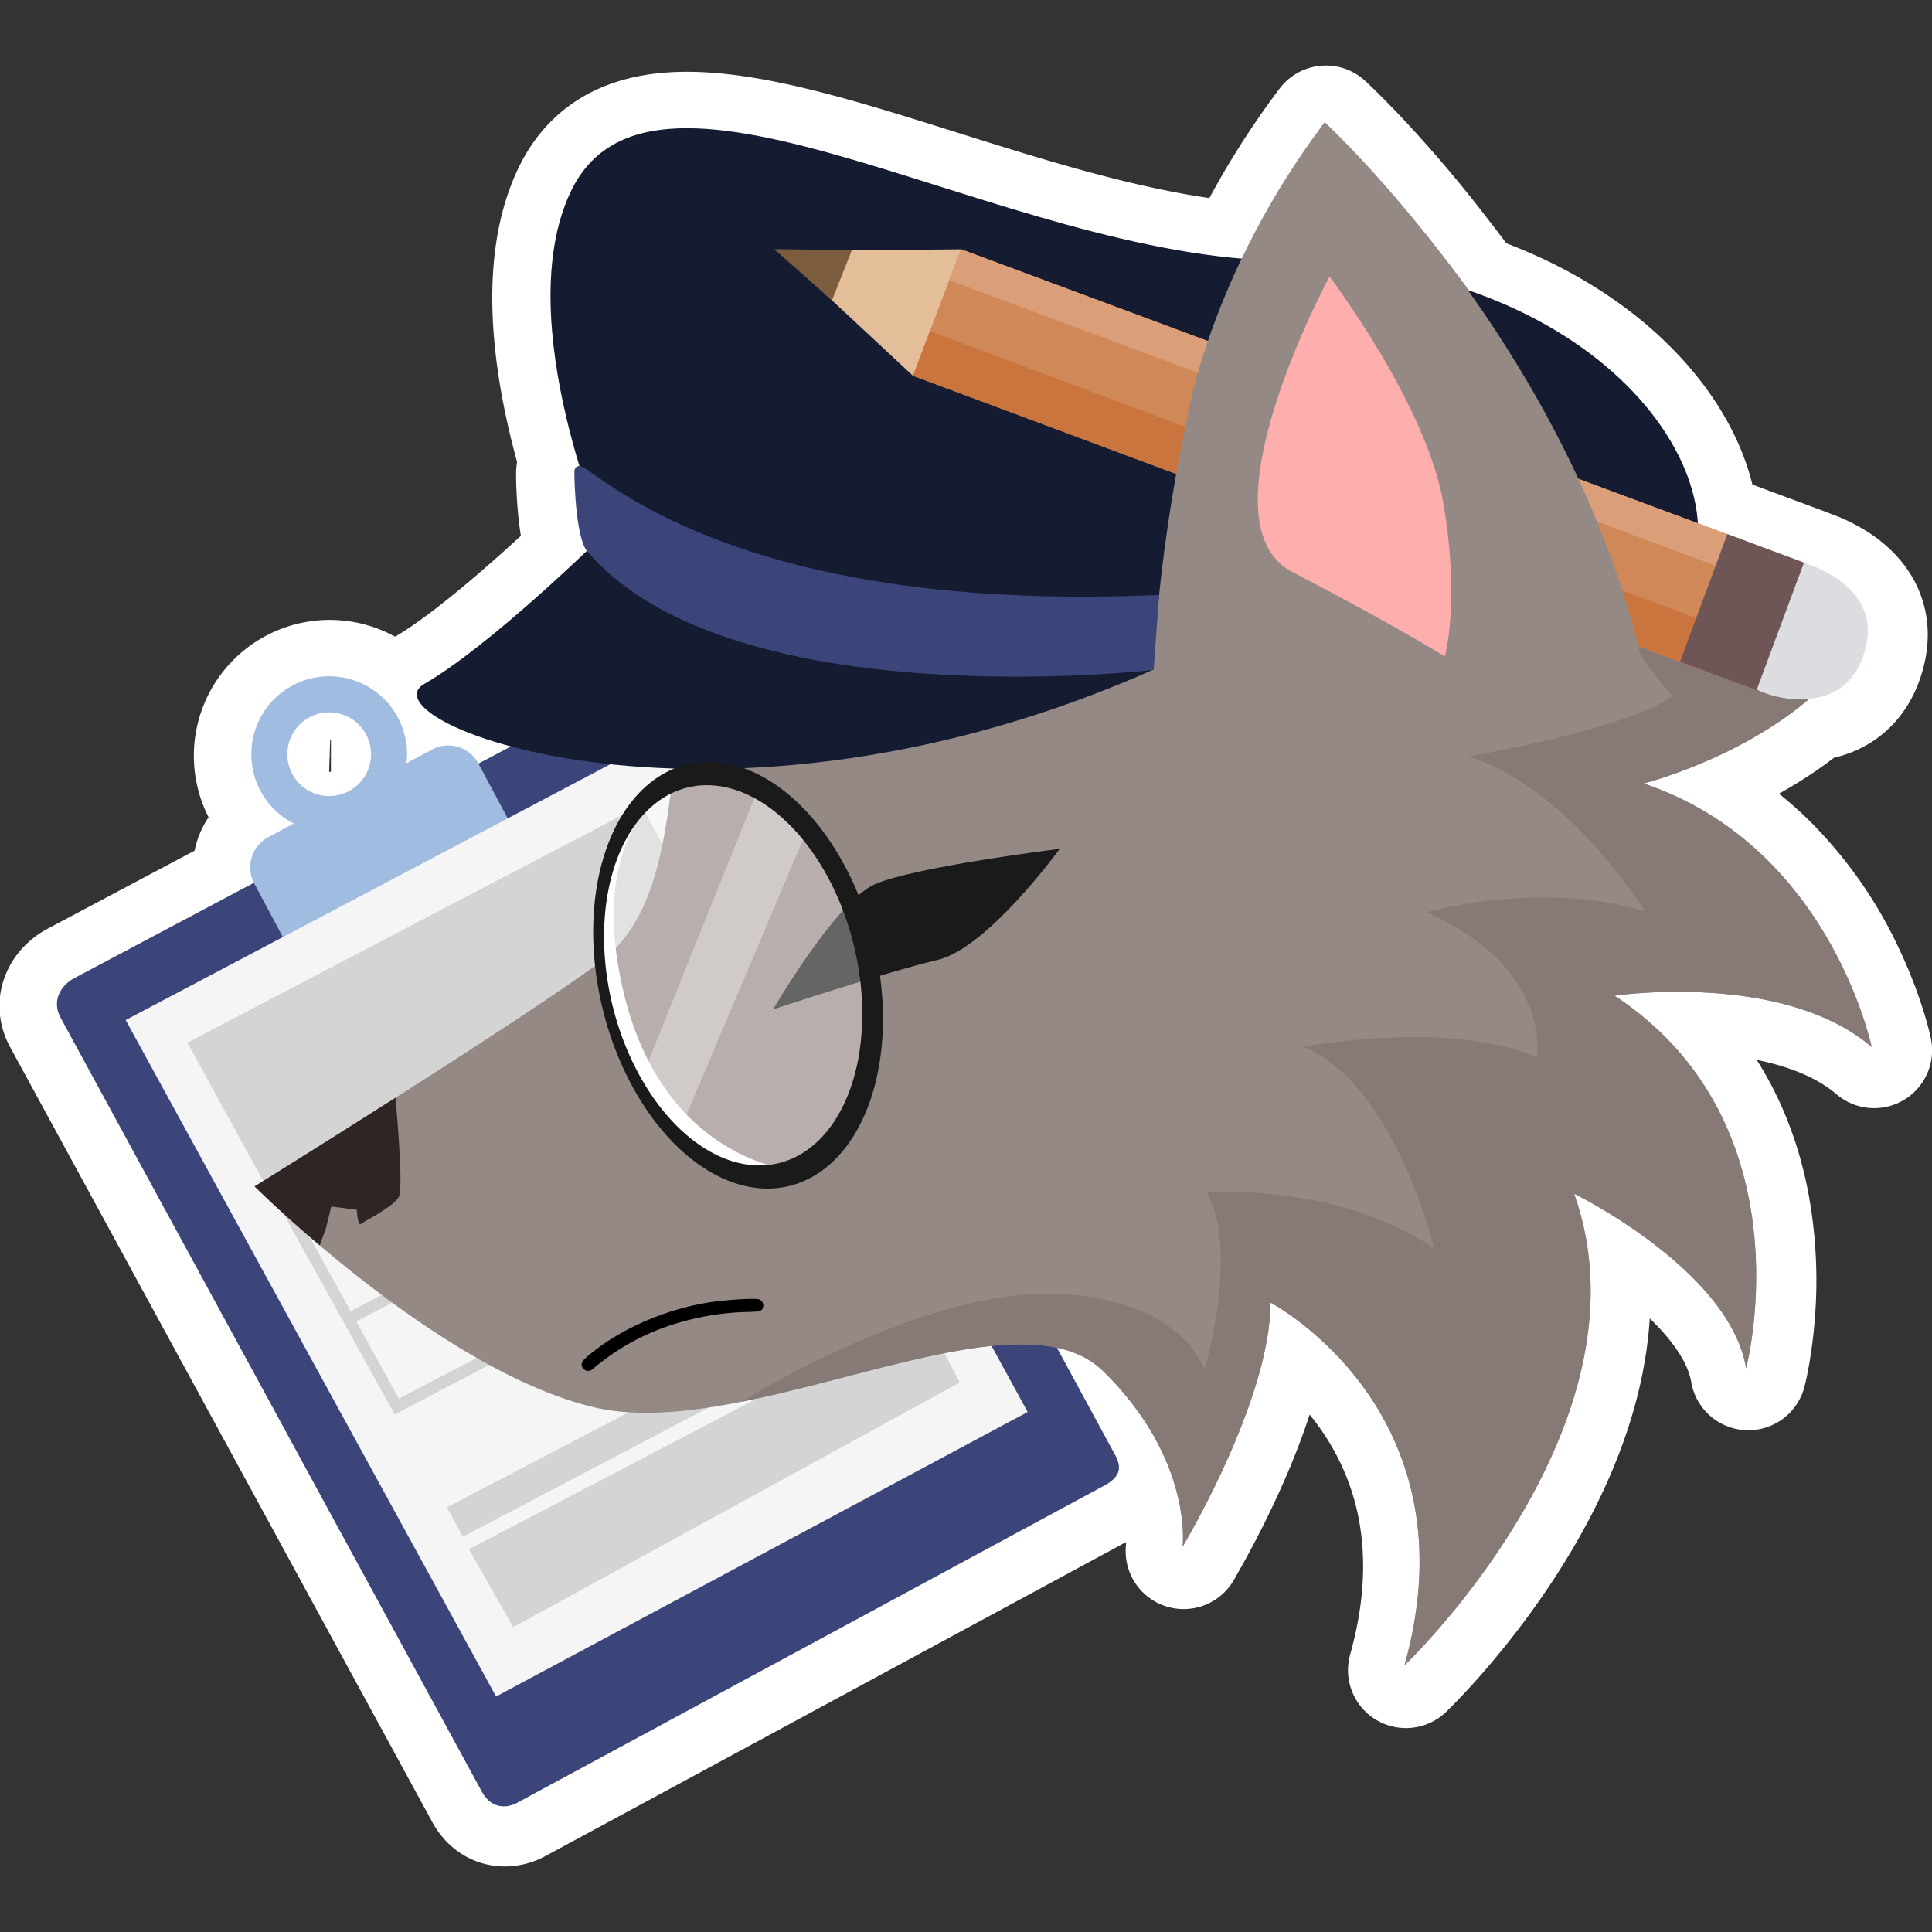 <svg width="100" height="100" viewBox="0 0 26.458 26.458" version="1.1" id="svg5" xmlns="http://www.w3.org/2000/svg"><rect x="0" y="0" width="26.458" height="26.458" fill="#333333" stroke="none"/><defs id="defs2"><pattern id="EMFhbasepattern" patternUnits="userSpaceOnUse" width="6" height="6" x="0" y="0"/><pattern id="EMFhbasepattern-5" patternUnits="userSpaceOnUse" width="6" height="6" x="0" y="0"/><pattern id="EMFhbasepattern-4" patternUnits="userSpaceOnUse" width="6" height="6" x="0" y="0"/><pattern id="EMFhbasepattern-6" patternUnits="userSpaceOnUse" width="6" height="6" x="0" y="0"/><pattern id="EMFhbasepattern-2" patternUnits="userSpaceOnUse" width="6" height="6" x="0" y="0"/><pattern id="EMFhbasepattern-66" patternUnits="userSpaceOnUse" width="6" height="6" x="0" y="0"/><pattern id="EMFhbasepattern-3" patternUnits="userSpaceOnUse" width="6" height="6" x="0" y="0"/></defs><g id="layer1" transform="translate(14.006 -60.026)"><g id="g7801" transform="translate(-3.737 .76)"><path id="path14973-3-0-6-2-7" d="M7.888 60.957A10.937 10.937 0 0 0 6.75 62.83c-3.741-.314-8.131-3.205-9.21-.907-.52 1.104-.196 2.704.122 3.753-.055-.004-.07.05-.07.072-.002.16.024.912.175 1.098-.353.337-1.489 1.4-2.232 1.828-.327.188.143.576 1.168.852l-.411.218h0a.469.469 0 0 0-.637-.192l-.35.187a1.067 1.067 0 0 0-.118-.627 1.067 1.067 0 0 0-1.444-.437 1.067 1.067 0 0 0-.437 1.445 1.067 1.067 0 0 0 .455.446l-.349.187a.469.469 0 0 0-.197.626l-2.472 1.313c-.16.09-.304.294-.177.533l5.785 10.62c.13.227.345.218.492.13l8.052-4.354c.205-.119.221-.25.106-.442l-.758-1.395c.117.027.226.064.326.115.105.053.2.12.284.202.387.38.638.758.8 1.098.098.204.164.394.207.562a2.567 2.567 0 0 1 .084.693l-.004.054.051-.09c.23-.4 1.152-2.08 1.156-3.26a3.545 3.545 0 0 1 .425.286c.373.29.91.807 1.262 1.58.176.386.306.836.345 1.354.04.518-.01 1.103-.194 1.76 0 0 3.459-3.297 2.328-6.475l.092.047a7.45 7.45 0 0 1 1.003.643c.14.108.283.226.42.353.408.382.76.845.846 1.353 0 0 .086-.326.122-.83l.01-.155a5.793 5.793 0 0 0-.088-1.313 4.801 4.801 0 0 0-.163-.632l-.004-.01c-.07-.21-.158-.42-.267-.628l-.008-.014a4.164 4.164 0 0 0-.11-.195l-.01-.016a4.044 4.044 0 0 0-.528-.69v0a4.198 4.198 0 0 0-.404-.372 4.569 4.569 0 0 0-.354-.26l.1-.012c.066-.007.16-.017.278-.024a7.39 7.39 0 0 1 .927-.003c.17.01.349.028.53.056.596.09 1.223.287 1.692.687v0c0-.002-.095-.456-.378-1.054a5.323 5.323 0 0 0-1.033-1.49 4.382 4.382 0 0 0-1.022-.768l-.051-.028a4.365 4.365 0 0 0-.645-.276s1.273-.32 2.244-1.138c.35-.028.691-.217.804-.74.165-.768-.66-1.07-.856-1.13l.001-.004-1.053-.391v.002l-.39-.145c-.06-1.16-1.182-2.549-3.154-3.223a19.313 19.313 0 0 0-.4-.531c-.864-1.124-1.575-1.775-1.575-1.775zm-13.625 8.086a.574.574 0 0 1 .488.302.574.574 0 0 1-.235.776.574.574 0 0 1-.777-.234.574.574 0 0 1 .235-.776.574.574 0 0 1 .29-.068z" fill="#205aa3" fill-opacity="1" stroke="#fff" stroke-width="1.587" stroke-linecap="round" stroke-linejoin="round" stroke-dasharray="none" stroke-opacity="1" paint-order="fill markers stroke"/><g id="g38544-6-3" transform="matrix(.889 0 0 .889 29.251 -30.954)"><g id="g36421-9-8-7" transform="matrix(.879 -.346 .346 .879 -39.05 44.77)"><path d="m-32.474 69.57 1.772 14.282c.046.31.287.394.489.36l10.814-1.308c.279-.043.354-.179.31-.442l-1.743-14.17c-.017-.16-.102-.494-.547-.444l-10.666 1.21c-.217.03-.465.193-.429.513z" id="path14973-3-0-8-8" fill="#3b4579" fill-opacity="1" stroke="none" stroke-width=".265px" stroke-linecap="butt" stroke-linejoin="miter" stroke-opacity="1"/><path id="path18055-6-0-1-8" d="M-26.972 65.92a1.27 1.27 0 0 0-1.113 1.408 1.27 1.27 0 0 0 .31.693l-.468.055a.558.558 0 0 0-.49.62l.11.948a.558.558 0 0 0 .62.49l3.008-.35a.558.558 0 0 0 .49-.621l-.11-.948a.558.558 0 0 0-.621-.49l-.468.054a1.27 1.27 0 0 0 .142-.746 1.27 1.27 0 0 0-1.41-1.114zm.069.583a.683.683 0 0 1 .757.598.683.683 0 0 1-.599.758.683.683 0 0 1-.757-.6.683.683 0 0 1 .599-.756z" fill="#a1bce1" fill-opacity="1" stroke="none" stroke-width=".767" stroke-linecap="round" stroke-linejoin="round" paint-order="fill markers stroke" stop-color="#000"/><path d="m-31.5 69.999 1.58 12.477 9.766-1.142-1.561-12.422z" id="path14973-0-1-4-3-2" fill="#f5f5f5" fill-opacity="1" stroke="none" stroke-width=".22px" stroke-linecap="butt" stroke-linejoin="miter" stroke-opacity="1"/><path d="m-30.698 70.71.333 2.627 8.301-.906-.329-2.613z" id="path14973-0-4-0-6-8-3" fill="#d4d4d4" fill-opacity="1" stroke="none" stroke-width=".055px" stroke-linecap="butt" stroke-linejoin="miter" stroke-opacity="1"/><path d="m-29.536 79.312.068.541 8.3-.906-.063-.527z" id="path14973-0-4-4-6-5-6-7-6-2-2" fill="#d4d4d4" fill-opacity="1" stroke="none" stroke-width=".055px" stroke-linecap="butt" stroke-linejoin="miter" stroke-opacity="1"/><path d="m-29.452 80.079.207 1.447 8.236-1.045-.137-1.294z" id="path14973-0-4-4-6-5-6-9-2-7-5-8" fill="#d4d4d4" fill-opacity="1" stroke="none" stroke-width=".055px" stroke-linecap="butt" stroke-linejoin="miter" stroke-opacity="1"/><g id="g23480-6-5-1-9" transform="translate(-46.162 5.463) scale(.953)"><path d="m16.658 71.586.54 4.1 8.71-.951-.535-4.085z" id="path14973-0-4-2-7-3-6-9" fill="#d4d4d4" fill-opacity="1" stroke="none" stroke-width=".058px" stroke-linecap="butt" stroke-linejoin="miter" stroke-opacity="1"/><path d="m16.88 71.747.483 3.711 8.325-.89-.462-3.719z" id="path14973-0-4-2-2-1-8-9-4" fill="#f5f5f5" fill-opacity="1" stroke="none" stroke-width=".05px" stroke-linecap="butt" stroke-linejoin="miter" stroke-opacity="1"/><path d="M16.853 72.086v.204l8.464-.935-.021-.174z" id="path14973-0-4-4-3-9-5-1-0" fill="#d4d4d4" fill-opacity="1" stroke="none" stroke-width=".058px" stroke-linecap="butt" stroke-linejoin="miter" stroke-opacity="1"/><path d="M17.066 73.772v.204l8.465-.935-.022-.174z" id="path14973-0-4-4-3-4-7-3-0-2" fill="#d4d4d4" fill-opacity="1" stroke="none" stroke-width=".058px" stroke-linecap="butt" stroke-linejoin="miter" stroke-opacity="1"/><path d="m20.022 71.3-.202.016.479 3.887.174-.022z" id="path14973-0-4-4-3-7-3-5-9-1" fill="#d4d4d4" fill-opacity="1" stroke="none" stroke-width=".035px" stroke-linecap="butt" stroke-linejoin="miter" stroke-opacity="1"/></g></g><g id="g6346-8-2-9-3" transform="translate(-40.573 102.34) scale(.265)"><path id="path9739-3-9-3-1-8" d="M86.856 76.314c-.962-5.735-10.001-10.15-10.001-10.15 4.79 13.459-9.859 27.42-9.859 27.42 4.149-14.82-7.787-21.09-7.787-21.09-.016 5.712-5.113 14.19-5.113 14.19s.64-5.034-4.602-10.194c-3.797-3.735-12.908.157-21.066 1.772-3.105.618-6.071.905-8.553.316-5.664-1.345-12.01-6.08-15.937-9.409C1.624 67.21.152 65.738.152 65.738s3.795-2.354 8.19-5.153c4.458-2.839 9.534-6.133 11.881-7.875 4.657-3.46 3.624-11.598 5.007-13.493 1.385-1.897 17.458-15.771 17.458-15.771 5.937-4.396 11.697-2.495 11.697-2.495 1.494-7.912 7.97-17.072 7.97-17.072a81.798 81.798 0 0 1 9.17 10.867c4.056 5.862 7.439 16.18 7.646 16.82a.32.32 0 0 0 .01.032c4.673 3.064 13.833 3.086 13.833 3.086-3.874 5.559-12.117 7.633-12.117 7.633 10.838 3.637 13.255 15.315 13.255 15.315-5.178-4.422-14.942-2.98-14.942-2.98 11.37 7.51 7.646 21.662 7.646 21.662z" fill="#958986" fill-opacity="1" stroke-width=".393"/><path id="path9741-7-9-9-1" d="M30.297 55.445s3.63-6.257 5.914-7.27c2.283-1.014 10.746-2.061 10.746-2.061s-4.19 5.778-7.103 6.46c-2.912.68-9.557 2.871-9.557 2.871z" fill="#1a1a1a" fill-opacity="1" stroke-width=".479"/><path id="path9743-5-1-7-7-6" d="M8.541 66.34c-.287.572-2.023 1.428-2.209 1.579-.185.153-.24-.822-.24-.822l-1.483-.19-.306 1.254-.365 1.008C1.624 67.21.152 65.738.152 65.738s3.795-2.354 8.19-5.153c0 0 .488 5.185.2 5.754z" fill="#302525" fill-opacity="1" stroke-width=".393"/><path id="path9745-8-2-2-0-2" d="M86.856 76.314c-.962-5.735-10.001-10.15-10.001-10.15 4.79 13.459-9.859 27.42-9.859 27.42 4.149-14.82-7.787-21.09-7.787-21.09-.016 5.712-5.113 14.19-5.113 14.19s.64-5.034-4.602-10.194c-3.797-3.735-12.908.157-21.066 1.772 0 0 10.421-6.481 18.06-6.288 7.64.192 8.87 4.435 8.87 4.435s2.055-6.79.155-10.31c0 0 7.451-.641 13.207 3.23 0 0-2.3-9.532-7.585-11.71 0 0 8.575-1.607 13.547.622 0 0 .966-5.155-6.41-8.438 0 0 6.675-1.915 12.723-.04 0 0-4.525-7.29-10.312-9.016 0 0 9.039-1.497 11.896-3.51a15.607 15.607 0 0 1-3.398-5.639c4.673 3.064 13.833 3.086 13.833 3.086-3.874 5.559-12.117 7.633-12.117 7.633 10.838 3.637 13.255 15.315 13.255 15.315-5.178-4.422-14.942-2.98-14.942-2.98 11.37 7.51 7.646 21.662 7.646 21.662z" fill="#877a76" fill-opacity="1" stroke-width=".393"/><g id="g3477-9-9-2-7" transform="matrix(1.074 .028 -.012 .937 49.937 -7.493)" fill="#1a1a1a" fill-opacity="1"><path d="M3.074 45.867c-23.556 12.916-43.176 4.618-39.705 2.209 3.472-2.41 9.163-9.04 9.163-9.04s5.686 5.486 30.542 6.83z" id="path647-7-4-3-1" fill="#151c32" fill-opacity="1" stroke="none" stroke-width="1.262px" stroke-linecap="butt" stroke-linejoin="miter" stroke-opacity="1"/><path d="M-26.84 39.062s-5.418-13.617-2.226-21.712c4.361-11.06 23.471 3.433 38.67 3.085 17.44-.399 26.048 13.703 21.288 20.708-1.988 2.926-27.818 4.724-27.818 4.724s-4.642.642-10.844.003c-5.832-.602-13.043-2.337-19.07-6.808z" id="path649-7-9-8-5" fill="#151c32" fill-opacity="1" stroke="none" stroke-width="1.262px" stroke-linecap="butt" stroke-linejoin="miter" stroke-opacity="1"/></g><g id="g74004-5-0-1-0-9-0-9-5-4-3-0" transform="rotate(65.154 303.448 30.117) scale(.929)"><path d="m189.628 280.023-4.701 10.394 10.61-4.324c.073-2.935-2.375-6.51-5.91-6.07z" id="path73053-8-1-3-4-9-0-4-3-8-5-4" fill="#e4be99" fill-opacity="1" stroke="none" stroke-width=".305px" stroke-linecap="butt" stroke-linejoin="miter" stroke-opacity="1"/><path d="m226.802 243.166-37.188 36.87 5.924 6.056 37.556-37.171z" id="path72759-0-5-7-1-8-9-8-9-0-94-9" fill="#d18858" fill-opacity="1" stroke="none" stroke-width=".307px" stroke-linecap="butt" stroke-linejoin="miter" stroke-opacity="1"/><path d="m230.938 246.95-37.488 37.012 2.088 2.13 37.556-37.171z" id="path72759-6-0-6-3-7-7-9-0-2-1-5-0" fill="#ca753d" fill-opacity="1" stroke="none" stroke-width=".307px" stroke-linecap="butt" stroke-linejoin="miter" stroke-opacity="1"/><path d="m226.802 243.166-37.188 36.87 1.443 1.49 38.189-37.82z" id="path72759-4-5-3-5-0-0-0-4-0-8-3-6" fill="#da9f78" fill-opacity="1" stroke="none" stroke-width=".307px" stroke-linecap="butt" stroke-linejoin="miter" stroke-opacity="1"/><path d="M229.449 240.566s3.208-3.962 6.449-1.522c3.24 2.44 1.44 5.727-.14 7.208-1.582 1.481-6.31-5.686-6.31-5.686z" id="path73055-3-8-7-1-7-0-5-5-2-2-1" fill="#dbdde1" fill-opacity="1" stroke="none" stroke-width=".248px" stroke-linecap="butt" stroke-linejoin="miter" stroke-opacity="1"/><path d="m225.937 244.012 6.004 6.04 3.627-3.597-5.998-6.048z" id="path72761-0-5-3-7-1-1-0-3-8-2-3" fill="#6f5656" fill-opacity="1" stroke="none" stroke-width=".265px" stroke-linecap="butt" stroke-linejoin="miter" stroke-opacity="1"/><path d="m184.696 290.642 2.108-4.376 2.32 2.44z" id="path74006-2-8-2-9-1-2-3-2-1-8-9" fill="#7b5d3e" fill-opacity="1" stroke="none" stroke-width=".305px" stroke-linecap="butt" stroke-linejoin="miter" stroke-opacity="1"/></g><g id="g3481-0-6-0-8"><path d="M80.903 35.65C76.748 17.053 62.356 3.88 62.356 3.88c-6.63 8.77-7.97 17.071-7.97 17.071S51.974 31.59 52.42 40.16c.177 3.411 9.24-3.627 13.056-1.714 9.973 5 15.427-2.795 15.427-2.795z" id="path2556-2-0-3-9" fill="#958986" fill-opacity="1" stroke="none" stroke-width="1px" stroke-linecap="butt" stroke-linejoin="miter" stroke-opacity="1"/><path id="path9747-9-6-4-0-6" d="M62.638 12.849s5.626 7.41 6.616 13.175c.99 5.765.085 8.903.085 8.903s-3.274-2.016-8.848-4.894c-5.573-2.878 2.147-17.184 2.147-17.184z" fill="#ffaeae" fill-opacity="1" stroke-width=".393"/></g><path d="M52.413 35.715s-24.434 2.84-32.833-6.796c-.727-.56-.847-4.039-.837-4.75.002-.131.117-.52.66-.145 2.415 1.671 10.917 8.337 33.33 7.332z" id="path4394-5-4-8-5" fill="#3b4579" fill-opacity="1" stroke="none" stroke-width="1px" stroke-linecap="butt" stroke-linejoin="miter" stroke-opacity="1"/><g id="g6558-5-3-0-2" transform="matrix(.869 -.209 .224 .929 -12.568 9.18)"><path d="m36.599 44.699-11.888 15.6 1.856 3.315 12.728-16.087Z" id="path6075-9-0-93-9" opacity=".341" fill="#fff" fill-opacity="1" stroke="none" stroke-width="1px" stroke-linecap="butt" stroke-linejoin="miter" stroke-opacity="1"/><g id="g6047-2-7-9-2" transform="translate(.625 1.5)"><ellipse id="path4715-4-8-8-2" cx="31.927" cy="53.648" rx="8.431" ry="12.255" opacity=".328" fill="#fff" fill-opacity="1" stroke="none" stroke-width="1.705" stroke-linecap="round" stroke-linejoin="round" stroke-opacity="1" paint-order="stroke fill markers"/><path d="M31.354 41.106s-7.812 1.187-7.812 12.187 6.562 12.563 6.562 12.563h2.563s-8-2.375-8-12.875 6.687-11.875 6.687-11.875z" id="path5991-8-9-5-0" fill="#fff" fill-opacity="1" stroke="none" stroke-width="1px" stroke-linecap="butt" stroke-linejoin="miter" stroke-opacity="1"/><path id="path4715-6-4-9-2-6" d="M32.167 40.35a9.076 13.193 0 0 0-9.076 13.193 9.076 13.193 0 0 0 9.076 13.194 9.076 13.193 0 0 0 9.076-13.194 9.076 13.193 0 0 0-9.076-13.193zm-.313 1.375a8.088 11.756 0 0 1 8.088 11.756 8.088 11.756 0 0 1-8.088 11.756 8.088 11.756 0 0 1-8.087-11.756 8.088 11.756 0 0 1 8.087-11.756z" display="inline" fill="#1a1a1a" fill-opacity="1" stroke="none" stroke-width="1.835" stroke-linecap="round" stroke-linejoin="round" stroke-opacity="1" paint-order="stroke fill markers"/></g></g></g><path d="M-35.457 122.578c-.059-.052-.049-.109.03-.179.482-.424 1.21-.748 1.922-.855.262-.039.678-.064.738-.044a.1.1 0 0 1 .06.142c-.023.042-.045.047-.224.053a4.028 4.028 0 0 0-1.156.193 3.549 3.549 0 0 0-1.186.644c-.072.063-.087.071-.125.071-.021 0-.038-.007-.06-.025z" id="path33141-3-7-2" fill="#000" stroke-width=".008"/></g></g></g></svg>